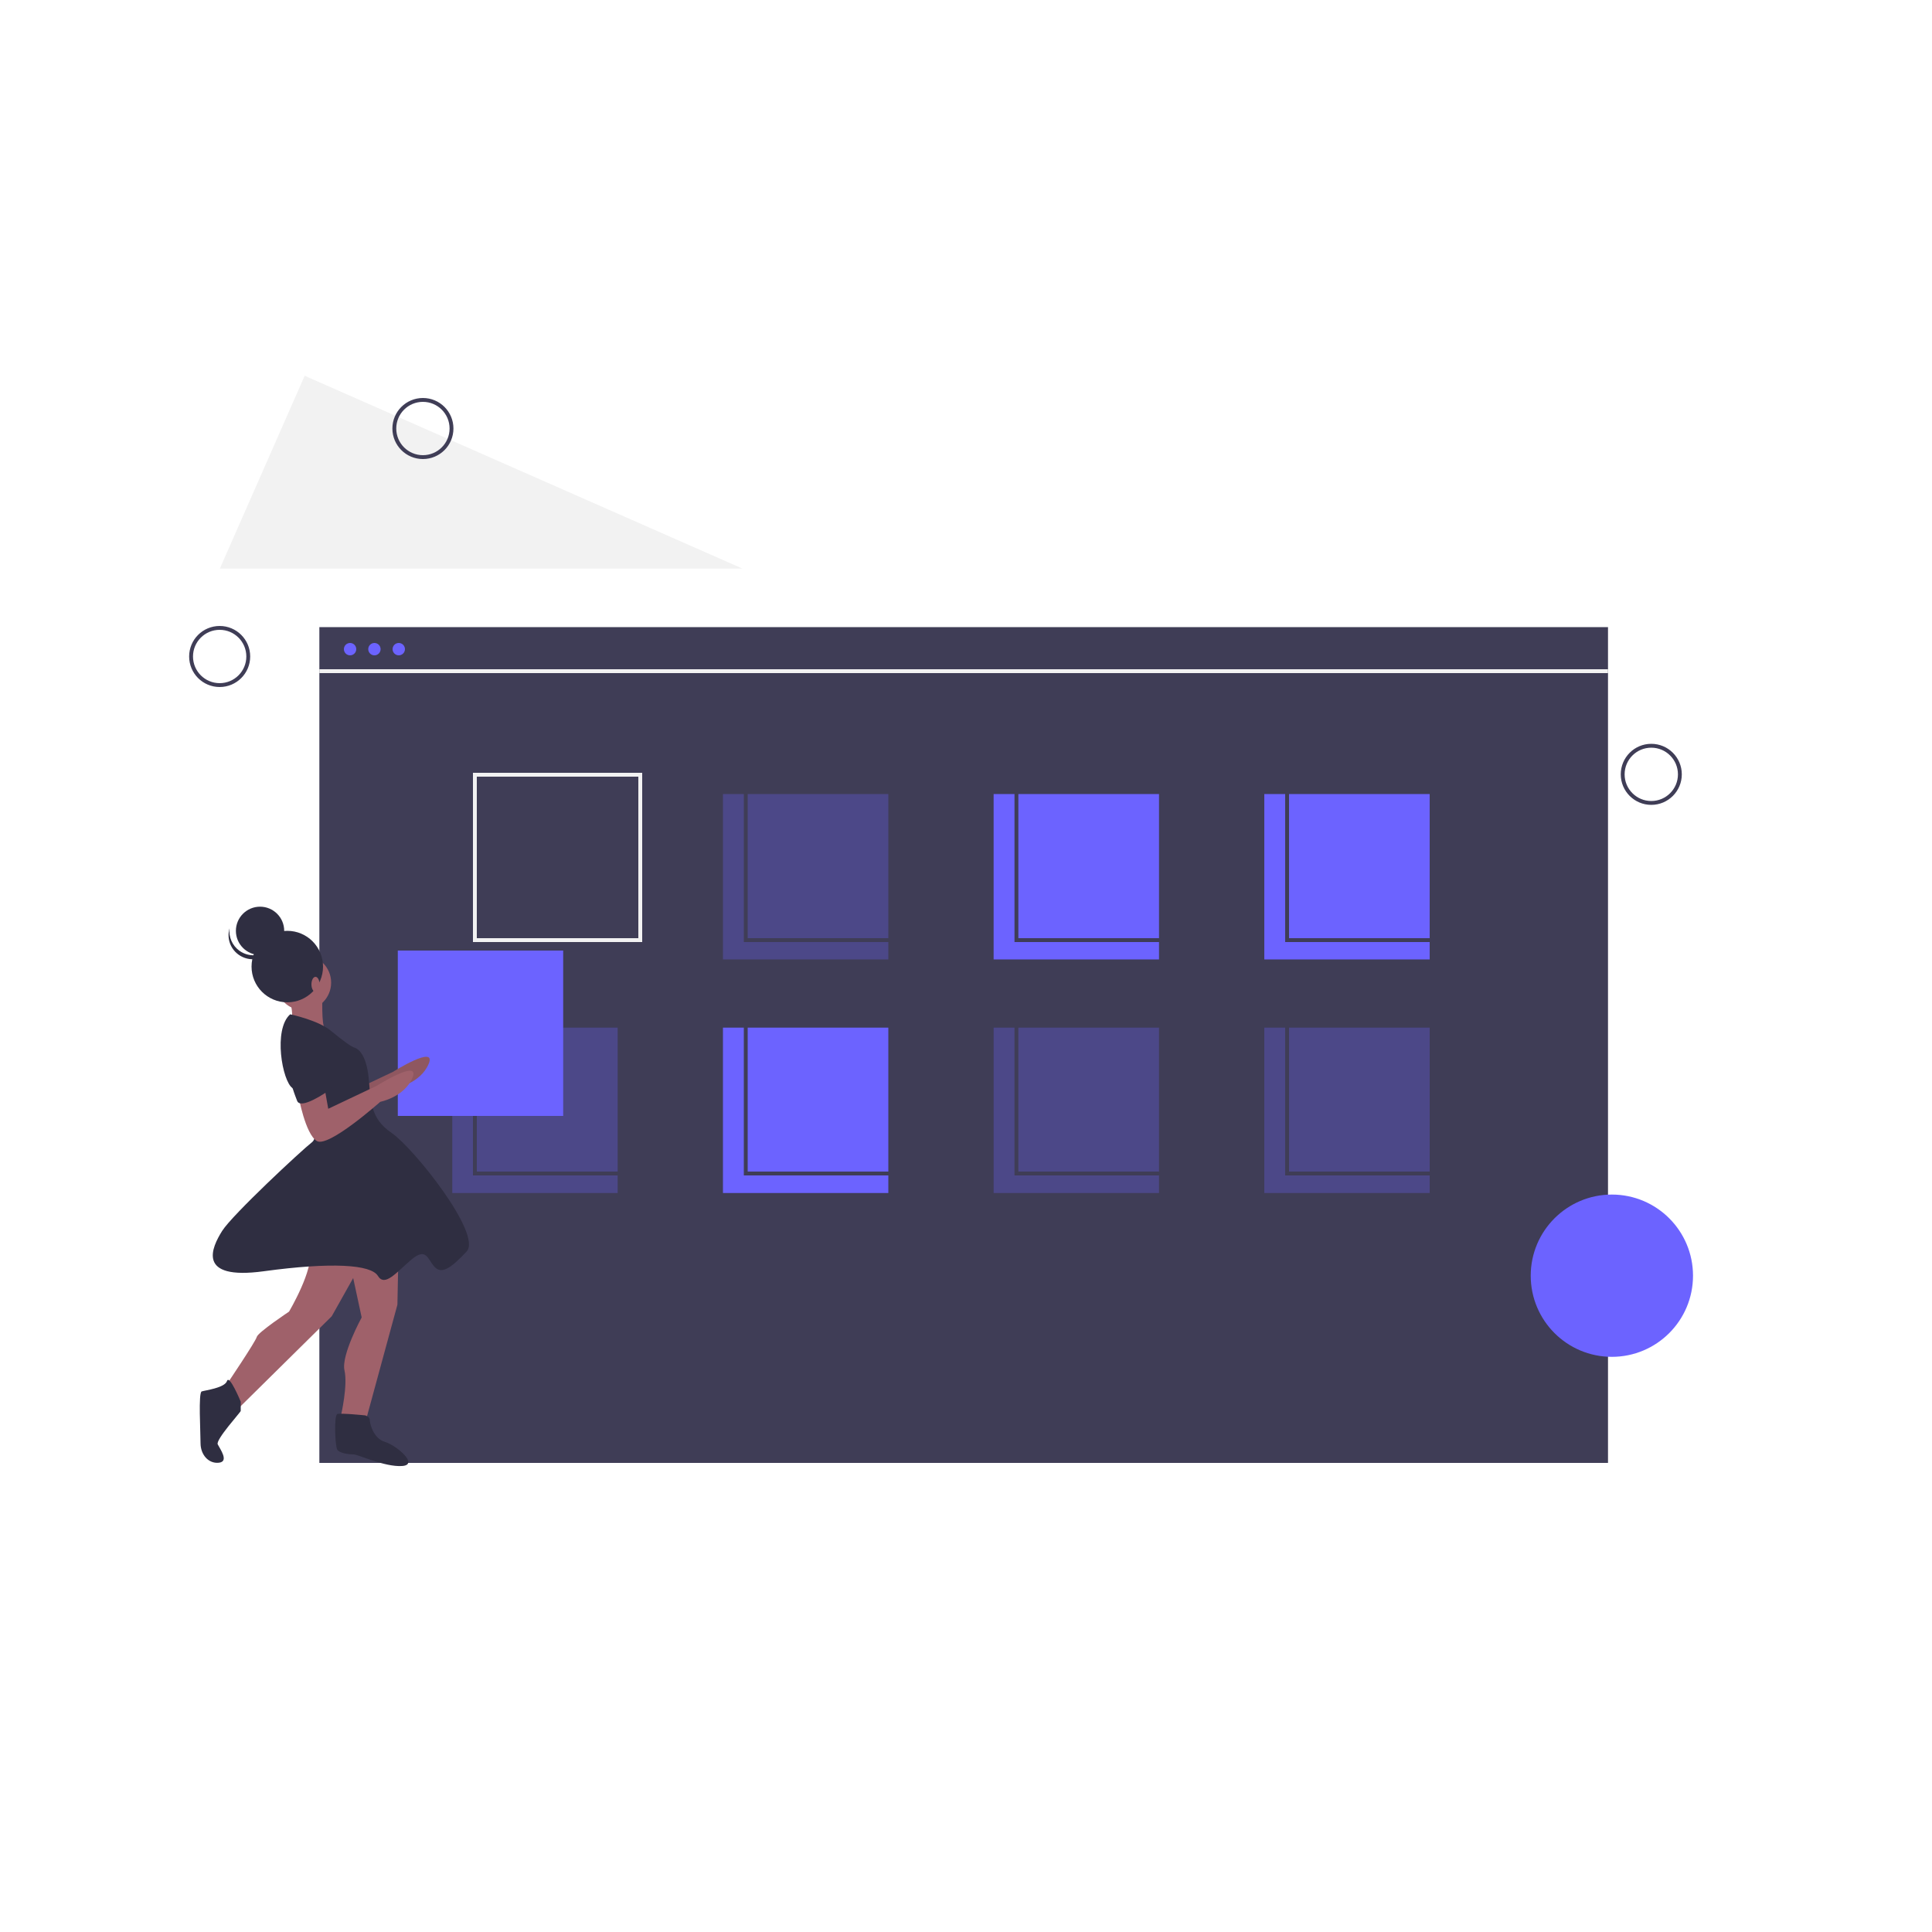 <?xml version="1.0" encoding="utf-8"?>
<!-- Generator: Adobe Illustrator 19.0.0, SVG Export Plug-In . SVG Version: 6.00 Build 0)  -->
<svg version="1.1" id="图层_1" xmlns="http://www.w3.org/2000/svg" xmlns:xlink="http://www.w3.org/1999/xlink" x="0px" y="0px"
	 viewBox="-917 917.7 1000 1000" style="enable-background:new -917 917.7 1000 1000;" xml:space="preserve">
<style type="text/css">
	.st0{fill:none;stroke:#3F3D56;stroke-width:2;stroke-miterlimit:10;}
	.st1{fill:#F2F2F2;}
	.st2{fill:#3F3D56;}
	.st3{opacity:0.3;fill:#6C63FF;enable-background:new    ;}
	.st4{fill:#6C63FF;}
	.st5{fill:none;stroke:#F2F2F2;stroke-width:2;stroke-miterlimit:10;}
	.st6{fill:#9F616A;}
	.st7{opacity:0.1;enable-background:new    ;}
	.st8{fill:#2F2E41;}
</style>
<g id="_x23_accessory_x28_have_x5B_circle_x2C_square_x5D__x29_">
	<g>
		<g>
			<g>
				<circle class="st0" cx="-62.3" cy="1318.5" r="14.8"/>
				<circle class="st0" cx="-803.3" cy="1257.5" r="14.8"/>
				<polygon class="st1" points="-759.3,1112.2 -803.2,1212 -532.7,1212 				"/>
				<circle class="st0" cx="-698.1" cy="1139.5" r="14.8"/>
			</g>
		</g>
	</g>
</g>
<g id="_x23_website_x28_have_x5B_webpage_x5D__x29_">
	<g>
		<rect x="-751.7" y="1242.3" class="st2" width="667" height="432.6"/>
		<rect x="-542.8" y="1328.7" class="st3" width="85.6" height="85.6"/>
		<rect x="-402.7" y="1328.7" class="st4" width="85.6" height="85.6"/>
		<rect x="-262.6" y="1328.7" class="st4" width="85.6" height="85.6"/>
		<rect x="-682.9" y="1449.6" class="st3" width="85.6" height="85.6"/>
		<rect x="-542.8" y="1449.6" class="st4" width="85.6" height="85.6"/>
		<rect x="-402.7" y="1449.6" class="st3" width="85.6" height="85.6"/>
		<rect x="-262.6" y="1449.6" class="st3" width="85.6" height="85.6"/>
		<rect x="-671.2" y="1318.7" class="st5" width="85.6" height="85.6"/>
		<rect x="-531" y="1318.7" class="st0" width="85.6" height="85.6"/>
		<rect x="-390.9" y="1318.7" class="st0" width="85.6" height="85.6"/>
		<rect x="-250.8" y="1318.7" class="st0" width="85.6" height="85.6"/>
		<rect x="-671.2" y="1439.5" class="st0" width="85.6" height="85.6"/>
		<rect x="-531" y="1439.5" class="st0" width="85.6" height="85.6"/>
		<rect x="-390.9" y="1439.5" class="st0" width="85.6" height="85.6"/>
		<rect x="-250.8" y="1439.5" class="st0" width="85.6" height="85.6"/>
		<circle class="st4" cx="-735.8" cy="1253.7" r="4.2"/>
		<circle class="st4" cx="-723.2" cy="1253.7" r="4.2"/>
		<circle class="st4" cx="-710.6" cy="1253.7" r="4.2"/>
		<circle class="st0" cx="-735.8" cy="1253.7" r="4.2"/>
		<circle class="st0" cx="-723.2" cy="1253.7" r="4.2"/>
		<circle class="st0" cx="-710.6" cy="1253.7" r="4.2"/>
		<circle class="st4" cx="-82.7" cy="1578" r="42"/>
		<rect x="-711.1" y="1409.7" class="st4" width="85.6" height="85.6"/>
		<line class="st5" x1="-751.7" y1="1265.1" x2="-84.7" y2="1265.1"/>
	</g>
</g>
<g id="_x23_woman_x28_stand_x29_">
	<g>
		<path class="st6" d="M-740.5,1474.3l1.8,10.1l25.1-11.9c0,0,22.7-14.3,18.5-4.2c-4.2,10.1-16.7,12.5-16.7,12.5s-26.9,24-32.9,20.4
			s-9.5-23.3-9.5-23.3L-740.5,1474.3z"/>
		<g>
			<path class="st7" d="M-740.5,1474.3l1.8,10.1l25.1-11.9c0,0,22.7-14.3,18.5-4.2c-4.2,10.1-16.7,12.5-16.7,12.5
				s-26.9,24-32.9,20.4s-9.5-23.3-9.5-23.3L-740.5,1474.3z"/>
			<g>
				<path class="st6" d="M-710.7,1562.6l-0.6,30.4l-16.1,59.1l-13.1-1.8c0,0,3.6-15.5,1.8-23.3c-1.8-7.8,8.9-27.4,8.9-27.4
					l-9.5-44.1L-710.7,1562.6z"/>
				<path class="st8" d="M-728,1650.3c0,0,2.4,0.6,2.4,2.4s1.8,9.5,7.8,11.3c6,1.8,17.9,11.9,8.9,12.5s-22.7-6-25.1-6
					s-7.2-0.6-8.4-2.4c-1.2-1.8-1.8-17.9,0-18.5C-740.6,1649-728,1650.3-728,1650.3z"/>
				<path class="st6" d="M-726.2,1565l-19.1,34l-47.7,47.1l-6.6-11.9c0,0,14.9-22.1,15.5-24.5c0.6-2.4,16.7-13.1,16.7-13.1
					s13.1-22.1,10.7-31.6s29.2-11.3,29.2-11.3L-726.2,1565z"/>
				<path class="st8" d="M-792.4,1643.2v4.8c0,0.6-13.1,14.9-11.9,17.3c1.2,2.4,6,8.9,0.6,9.5c-5.4,0.6-9.5-4.2-9.5-10.1
					c0-5.9-1.2-26.2,0.6-26.8c1.8-0.6,11.9-1.8,13.1-5.4C-798.3,1628.9-792.4,1643.2-792.4,1643.2z"/>
				<circle class="st6" cx="-759.9" cy="1426.3" r="14.3"/>
				<path class="st6" d="M-750.1,1433.2c0,0-0.6,14.9,1.2,16.7c1.8,1.8-17.3,0.6-17.3,0.6s1.8-11.3-1.8-16.1
					C-771.6,1429.6-750.1,1433.2-750.1,1433.2z"/>
				<path class="st8" d="M-766.8,1442.7c0,0,14.3,3,20.9,8.4c6.6,5.4,10.7,8.4,12.5,8.9c1.8,0.5,6,3.6,7.2,15.5s0.6,20.9,11.9,28.6
					c11.3,7.7,47.1,52.5,38.8,61.4c-8.3,8.9-13.1,11.9-16.7,7.8c-3.6-4.1-4.2-10.1-11.9-3.6c-7.7,6.5-13.7,14.3-17.3,8.4
					c-3.6-5.9-23.9-7.2-59.1-2.4c-35.2,4.8-26.8-12.5-21.5-20.9s41.2-41.8,46.5-45.9c5.3-4.1-4.8-24.5-10.1-28
					C-770.9,1477.4-775.7,1450.5-766.8,1442.7z"/>
				<path class="st6" d="M-748.9,1481.5l1.8,10.1l25.1-11.9c0,0,22.7-14.3,18.5-4.2s-16.7,12.5-16.7,12.5s-26.8,23.9-32.8,20.3
					s-9.5-23.3-9.5-23.3L-748.9,1481.5z"/>
				<path class="st8" d="M-759.6,1452.9c0,0,14.9,7.2,14.3,16.1c-0.6,8.9,1.8,10.7-0.6,12.5c-2.4,1.8-15.5,10.7-17.3,6
					C-765,1482.8-775.1,1458.2-759.6,1452.9z"/>
				<circle class="st8" cx="-782.4" cy="1399.5" r="12.5"/>
				<path class="st8" d="M-793.1,1409.8c5.6,4,13.4,2.8,17.4-2.8c0.8-1.1,1.4-2.4,1.8-3.7c-0.9,6.8-7.1,11.7-13.9,10.8
					s-11.7-7.1-10.8-13.9c0.1-0.7,0.2-1.3,0.4-2C-798.7,1402.7-796.8,1407.1-793.1,1409.8z"/>
				<circle class="st8" cx="-768.3" cy="1418" r="18.5"/>
				<ellipse class="st6" cx="-753.7" cy="1427.2" rx="2.1" ry="3.9"/>
			</g>
		</g>
	</g>
</g>
</svg>

